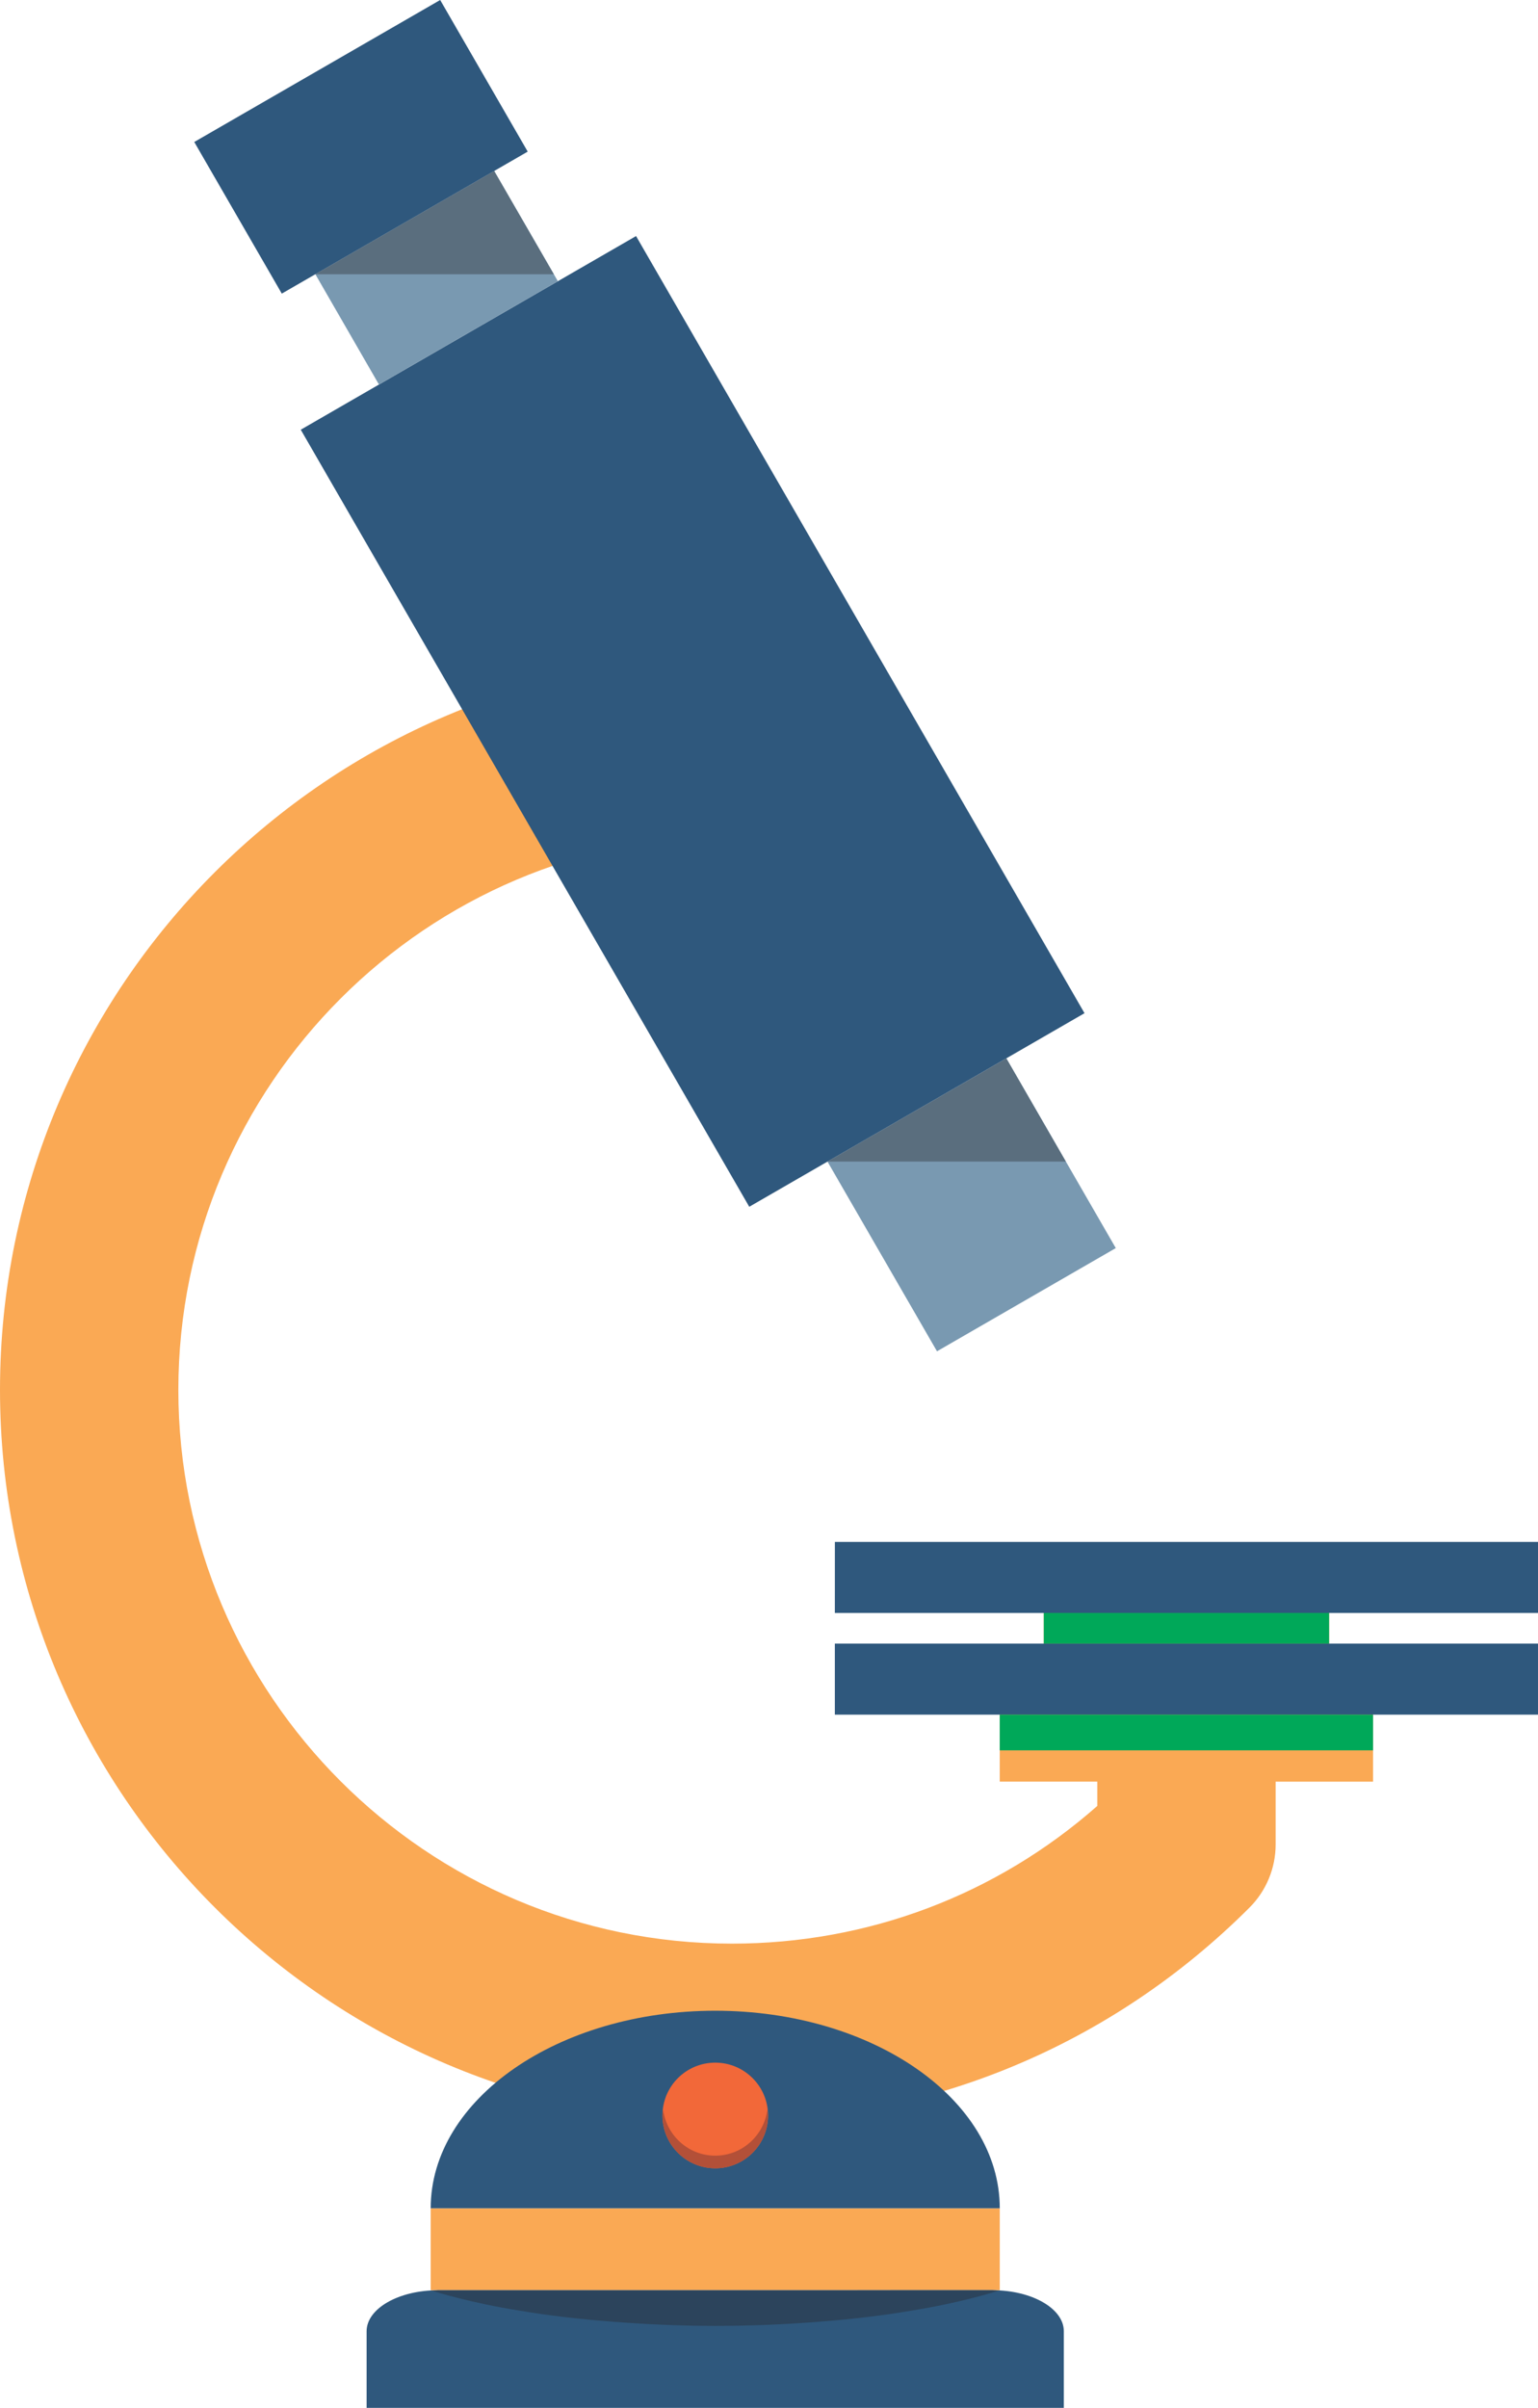 <?xml version="1.0" encoding="UTF-8"?>
<!DOCTYPE svg PUBLIC "-//W3C//DTD SVG 1.1//EN" "http://www.w3.org/Graphics/SVG/1.1/DTD/svg11.dtd">
<!-- Creator: CorelDRAW X8 -->
<svg xmlns="http://www.w3.org/2000/svg" xml:space="preserve" width="100%" height="100%" version="1.1" style="shape-rendering:geometricPrecision; text-rendering:geometricPrecision; image-rendering:optimizeQuality; fill-rule:evenodd; clip-rule:evenodd"
viewBox="0 0 152128 238097"
 xmlns:xlink="http://www.w3.org/1999/xlink">
 <defs>
  <style type="text/css">
   <![CDATA[
    .fil0 {fill:#FAA954;fill-rule:nonzero}
    .fil3 {fill:#F26839;fill-rule:nonzero}
    .fil4 {fill:#B35038;fill-rule:nonzero}
    .fil2 {fill:#7999B1;fill-rule:nonzero}
    .fil7 {fill:#5A6E7E;fill-rule:nonzero}
    .fil1 {fill:#2F587D;fill-rule:nonzero}
    .fil5 {fill:#2C445C;fill-rule:nonzero}
    .fil6 {fill:#00A859;fill-rule:nonzero}
   ]]>
  </style>
 </defs>
 <g id="Layer_x0020_1">
  <g id="_1816451686048">
   <path class="fil0" d="M126174 164993l5292 0 0 -5499 -28222 0 0 5499 5291 0 0 4152 -9648 0 0 7028 9648 0 0 2406c-9990,8806 -22697,13614 -36138,13614 -30195,0 -54758,-24561 -54755,-54762 4,-30194 24560,-54758 54758,-54758l0 -17639c-39924,0 -72400,32488 -72400,72397 0,39921 32473,72401 72397,72401 19342,0 37514,-7529 51195,-21203 1651,-1653 2586,-3897 2586,-6239l0 -6213 9634 0 0 -7032 -9638 0 0 -4152z"/>
   <polygon class="fil1" points="107272,100188 74111,119330 29749,42491 62914,23343 "/>
   <polygon class="fil2" points="110366,123415 92681,133621 81848,114860 99539,104654 "/>
   <polygon class="fil2" points="55181,27809 37482,38025 31192,27118 48881,16908 "/>
   <polygon class="fil1" points="52197,14993 27873,29033 19215,14040 43539,0 "/>
   <polygon class="fil0" points="42601,226465 98890,226465 98890,218362 42601,218362 "/>
   <path class="fil1" d="M70753 198828c-15547,0 -28152,8747 -28152,19534l56289 0c0,-10787 -12597,-19530 -28137,-19534z"/>
   <path class="fil1" d="M105226 238097c0,0 0,-5342 0,-7578 0,-2241 -3154,-4054 -7052,-4054l-54857 4c-3891,-4 -7052,1813 -7055,4050l0 7578 68964 0z"/>
   <path class="fil3" d="M65525 209187c0,-2890 2335,-5226 5224,-5226 2879,0 5221,2336 5221,5226 0,2877 -2342,5220 -5221,5220 -2889,0 -5224,-2343 -5224,-5220z"/>
   <path class="fil4" d="M70749 214407c-2889,0 -5224,-2343 -5224,-5220l63 -628c314,2585 2487,4599 5161,4599 2667,0 4847,-2014 5161,-4599l60 628c0,2877 -2342,5220 -5221,5220z"/>
   <polygon class="fil1" points="82581,152467 152128,152467 152128,159494 82578,159494 "/>
   <path class="fil5" d="M70746 229992c-3518,0 -7035,-161 -10333,-429 -3302,-251 -6378,-629 -9017,-1080 -4801,-762 -8114,-1795 -8679,-1978l600 -36 54857 -4 610 36c-525,172 -3852,1223 -8688,1990 -2639,454 -5715,836 -9017,1083 -3295,271 -6813,418 -10333,418z"/>
   <polygon class="fil1" points="82578,169552 152127,169552 152127,162524 82578,162524 "/>
   <polygon class="fil6" points="98887,173079 135811,173079 135811,169552 98887,169552 "/>
   <polygon class="fil6" points="103244,162524 131466,162524 131466,159493 103244,159493 "/>
   <polygon class="fil7" points="105427,114860 81848,114860 99539,104654 "/>
   <polygon class="fil7" points="54779,27118 31192,27118 40036,22013 48881,16908 "/>
   <polygon class="fil5" points="31192,27118 31192,27118 40036,22013 "/>
  </g>
 </g>
</svg>
